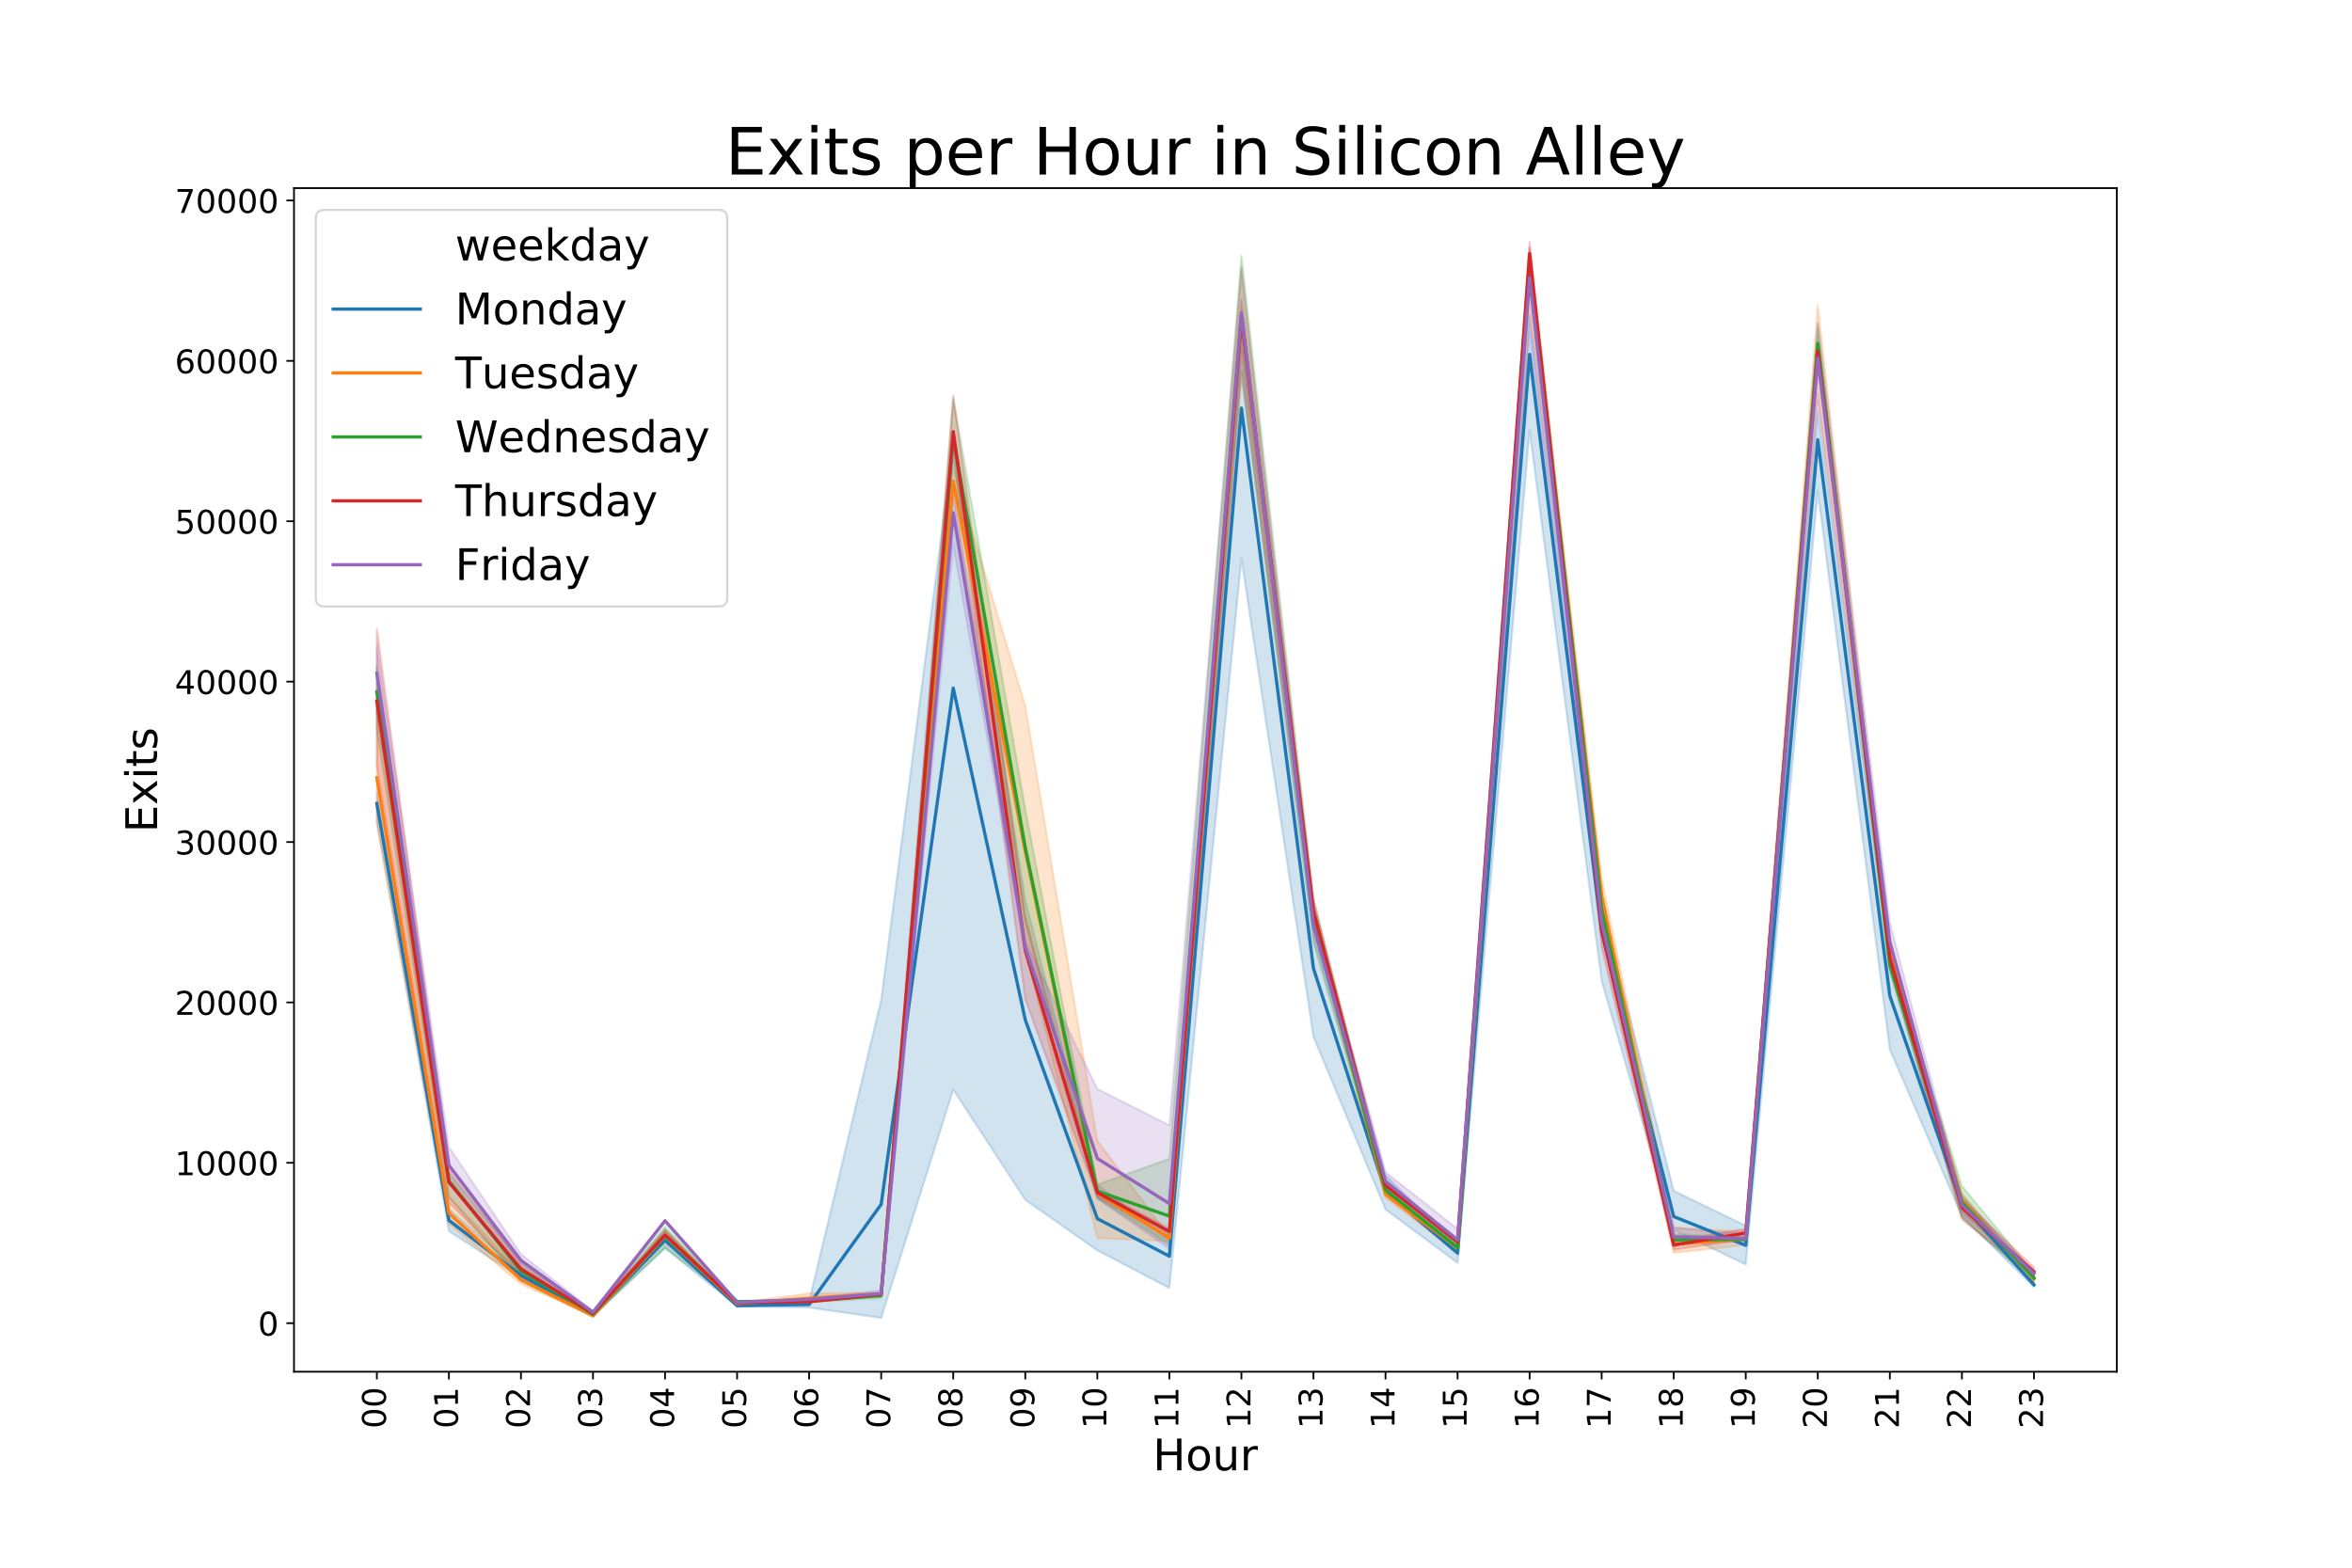 <?xml version="1.0" encoding="utf-8" standalone="no"?>
<!DOCTYPE svg PUBLIC "-//W3C//DTD SVG 1.1//EN"
  "http://www.w3.org/Graphics/SVG/1.1/DTD/svg11.dtd">
<!-- Created with matplotlib (https://matplotlib.org/) -->
<svg height="720pt" version="1.1" viewBox="0 0 1080 720" width="1080pt" xmlns="http://www.w3.org/2000/svg" xmlns:xlink="http://www.w3.org/1999/xlink">
 <defs>
  <style type="text/css">
*{stroke-linecap:butt;stroke-linejoin:round;}
  </style>
 </defs>
 <g id="figure_1">
  <g id="patch_1">
   <path d="M 0 720 
L 1080 720 
L 1080 0 
L 0 0 
z
" style="fill:#ffffff;"/>
  </g>
  <g id="axes_1">
   <g id="patch_2">
    <path d="M 135 630 
L 972 630 
L 972 86.4 
L 135 86.4 
z
" style="fill:#ffffff;"/>
   </g>
   <g id="PolyCollection_1">
    <defs>
     <path d="M 173.045 -355.907 
L 173.045 -342.59 
L 206.128 -154.574 
L 239.211 -133.065 
L 272.294 -115.873 
L 305.377 -146.744 
L 338.46 -120.042 
L 371.543 -119.465 
L 404.626 -114.709 
L 437.709 -219.6 
L 470.792 -168.945 
L 503.875 -145.734 
L 536.958 -128.41 
L 570.042 -463.458 
L 603.125 -243.834 
L 636.208 -164.554 
L 669.291 -139.945 
L 702.374 -522.223 
L 735.457 -269.527 
L 768.54 -155.067 
L 801.623 -139.275 
L 834.706 -494.453 
L 867.789 -237.971 
L 900.872 -161.571 
L 933.955 -128.859 
L 933.955 -131.739 
L 933.955 -131.739 
L 900.872 -170.956 
L 867.789 -276.62 
L 834.706 -531.025 
L 801.623 -157.085 
L 768.54 -173.055 
L 735.457 -303.705 
L 702.374 -575.155 
L 669.291 -147.495 
L 636.208 -180.222 
L 603.125 -301.613 
L 570.042 -567.457 
L 536.958 -150.589 
L 503.875 -175.898 
L 470.792 -306.614 
L 437.709 -516.36 
L 404.626 -260.791 
L 371.543 -122.303 
L 338.46 -120.469 
L 305.377 -155.472 
L 272.294 -116.204 
L 239.211 -135.503 
L 206.128 -164.842 
L 173.045 -355.907 
z
" id="m309ae6fbd2" style="stroke:#1f77b4;stroke-opacity:0.2;"/>
    </defs>
    <g clip-path="url(#p99f972c3ca)">
     <use style="fill:#1f77b4;fill-opacity:0.2;stroke:#1f77b4;stroke-opacity:0.2;" x="0" xlink:href="#m309ae6fbd2" y="720"/>
    </g>
   </g>
   <g id="PolyCollection_2">
    <defs>
     <path d="M 173.045 -395.647 
L 173.045 -341.278 
L 206.128 -157.962 
L 239.211 -130.229 
L 272.294 -115.571 
L 305.377 -149.631 
L 338.46 -121.081 
L 371.543 -122.222 
L 404.626 -125.301 
L 437.709 -493.886 
L 470.792 -283.706 
L 503.875 -151.362 
L 536.958 -150.021 
L 570.042 -547.871 
L 603.125 -295.786 
L 636.208 -169.961 
L 669.291 -144.519 
L 702.374 -578.83 
L 735.457 -303.83 
L 768.54 -144.622 
L 801.623 -148.202 
L 834.706 -539.135 
L 867.789 -281.158 
L 900.872 -163.847 
L 933.955 -131.15 
L 933.955 -133.75 
L 933.955 -133.75 
L 900.872 -171.869 
L 867.789 -284.951 
L 834.706 -579.81 
L 801.623 -154.331 
L 768.54 -156.238 
L 735.457 -316.337 
L 702.374 -606.291 
L 669.291 -149.329 
L 636.208 -172.48 
L 603.125 -299.278 
L 570.042 -596.413 
L 536.958 -152.054 
L 503.875 -196.11 
L 470.792 -395.72 
L 437.709 -504.574 
L 404.626 -126.288 
L 371.543 -125.979 
L 338.46 -121.611 
L 305.377 -155.222 
L 272.294 -115.829 
L 239.211 -135.746 
L 206.128 -170.484 
L 173.045 -395.647 
z
" id="m5ce9c65903" style="stroke:#ff7f0e;stroke-opacity:0.2;"/>
    </defs>
    <g clip-path="url(#p99f972c3ca)">
     <use style="fill:#ff7f0e;fill-opacity:0.2;stroke:#ff7f0e;stroke-opacity:0.2;" x="0" xlink:href="#m5ce9c65903" y="720"/>
    </g>
   </g>
   <g id="PolyCollection_3">
    <defs>
     <path d="M 173.045 -414.069 
L 173.045 -384.907 
L 206.128 -170.145 
L 239.211 -131.511 
L 272.294 -115.247 
L 305.377 -146.979 
L 338.46 -121.736 
L 371.543 -121.957 
L 404.626 -123.85 
L 437.709 -508.117 
L 470.792 -296.493 
L 503.875 -169.718 
L 536.958 -148.29 
L 570.042 -549.514 
L 603.125 -287.146 
L 636.208 -172.296 
L 669.291 -145.425 
L 702.374 -596.848 
L 735.457 -296.67 
L 768.54 -149.123 
L 801.623 -150.154 
L 834.706 -553.359 
L 867.789 -273.718 
L 900.872 -160.754 
L 933.955 -131.172 
L 933.955 -135.179 
L 933.955 -135.179 
L 900.872 -175.353 
L 867.789 -281.563 
L 834.706 -570.993 
L 801.623 -151.605 
L 768.54 -153.181 
L 735.457 -307.852 
L 702.374 -604.11 
L 669.291 -148.438 
L 636.208 -175.618 
L 603.125 -307.159 
L 570.042 -602.468 
L 536.958 -187.801 
L 503.875 -175.942 
L 470.792 -348.416 
L 437.709 -536.911 
L 404.626 -125.751 
L 371.543 -123.173 
L 338.46 -122.524 
L 305.377 -156.673 
L 272.294 -117.751 
L 239.211 -140.203 
L 206.128 -181.555 
L 173.045 -414.069 
z
" id="m329953c89f" style="stroke:#2ca02c;stroke-opacity:0.2;"/>
    </defs>
    <g clip-path="url(#p99f972c3ca)">
     <use style="fill:#2ca02c;fill-opacity:0.2;stroke:#2ca02c;stroke-opacity:0.2;" x="0" xlink:href="#m329953c89f" y="720"/>
    </g>
   </g>
   <g id="PolyCollection_4">
    <defs>
     <path d="M 173.045 -431.217 
L 173.045 -368.172 
L 206.128 -167.641 
L 239.211 -134.288 
L 272.294 -116.035 
L 305.377 -151.229 
L 338.46 -120.97 
L 371.543 -121.965 
L 404.626 -125.242 
L 437.709 -512.802 
L 470.792 -261.144 
L 503.875 -170.256 
L 536.958 -151.789 
L 570.042 -559.406 
L 603.125 -294.954 
L 636.208 -175.279 
L 669.291 -148.475 
L 702.374 -595.455 
L 735.457 -285.076 
L 768.54 -146.007 
L 801.623 -150.846 
L 834.706 -553.639 
L 867.789 -276.583 
L 900.872 -159.951 
L 933.955 -133.271 
L 933.955 -137.882 
L 933.955 -137.882 
L 900.872 -169.306 
L 867.789 -285.061 
L 834.706 -563.502 
L 801.623 -155.656 
L 768.54 -149.918 
L 735.457 -299.219 
L 702.374 -608.891 
L 669.291 -151.185 
L 636.208 -175.736 
L 603.125 -307.093 
L 570.042 -582.268 
L 536.958 -155.76 
L 503.875 -173.291 
L 470.792 -299.153 
L 437.709 -538.428 
L 404.626 -125.846 
L 371.543 -122.532 
L 338.46 -122.48 
L 305.377 -154.75 
L 272.294 -117.633 
L 239.211 -139.4 
L 206.128 -184.73 
L 173.045 -431.217 
z
" id="mf7eadb5ccc" style="stroke:#d62728;stroke-opacity:0.2;"/>
    </defs>
    <g clip-path="url(#p99f972c3ca)">
     <use style="fill:#d62728;fill-opacity:0.2;stroke:#d62728;stroke-opacity:0.2;" x="0" xlink:href="#mf7eadb5ccc" y="720"/>
    </g>
   </g>
   <g id="PolyCollection_5">
    <defs>
     <path d="M 173.045 -423.239 
L 173.045 -392.42 
L 206.128 -177.01 
L 239.211 -135.577 
L 272.294 -116.904 
L 305.377 -158.721 
L 338.46 -121.692 
L 371.543 -122.966 
L 404.626 -124.764 
L 437.709 -469.792 
L 470.792 -281.835 
L 503.875 -169.438 
L 536.958 -146.582 
L 570.042 -549.595 
L 603.125 -289.503 
L 636.208 -174.057 
L 669.291 -146.744 
L 702.374 -567.295 
L 735.457 -291.787 
L 768.54 -149.911 
L 801.623 -149.815 
L 834.706 -536.005 
L 867.789 -274.624 
L 900.872 -163.369 
L 933.955 -134.641 
L 933.955 -135.665 
L 933.955 -135.665 
L 900.872 -170.285 
L 867.789 -296.228 
L 834.706 -571.715 
L 801.623 -153.123 
L 768.54 -156.12 
L 735.457 -303.16 
L 702.374 -606.224 
L 669.291 -155.568 
L 636.208 -181.629 
L 603.125 -302.931 
L 570.042 -597.032 
L 536.958 -203.145 
L 503.875 -219.888 
L 470.792 -287.588 
L 437.709 -493.312 
L 404.626 -127.393 
L 371.543 -123.511 
L 338.46 -122.075 
L 305.377 -159.686 
L 272.294 -117.957 
L 239.211 -144.003 
L 206.128 -193.223 
L 173.045 -423.239 
z
" id="m7e00d0bb71" style="stroke:#9467bd;stroke-opacity:0.2;"/>
    </defs>
    <g clip-path="url(#p99f972c3ca)">
     <use style="fill:#9467bd;fill-opacity:0.2;stroke:#9467bd;stroke-opacity:0.2;" x="0" xlink:href="#m7e00d0bb71" y="720"/>
    </g>
   </g>
   <g id="matplotlib.axis_1">
    <g id="xtick_1">
     <g id="line2d_1">
      <defs>
       <path d="M 0 0 
L 0 3.5 
" id="m715095cd29" style="stroke:#000000;stroke-width:0.8;"/>
      </defs>
      <g>
       <use style="stroke:#000000;stroke-width:0.8;" x="173.045" xlink:href="#m715095cd29" y="630"/>
      </g>
     </g>
     <g id="text_1">
      <!-- 00 -->
      <defs>
       <path d="M 31.781 66.406 
Q 24.172 66.406 20.328 58.906 
Q 16.5 51.422 16.5 36.375 
Q 16.5 21.391 20.328 13.891 
Q 24.172 6.391 31.781 6.391 
Q 39.453 6.391 43.281 13.891 
Q 47.125 21.391 47.125 36.375 
Q 47.125 51.422 43.281 58.906 
Q 39.453 66.406 31.781 66.406 
z
M 31.781 74.219 
Q 44.047 74.219 50.516 64.516 
Q 56.984 54.828 56.984 36.375 
Q 56.984 17.969 50.516 8.266 
Q 44.047 -1.422 31.781 -1.422 
Q 19.531 -1.422 13.062 8.266 
Q 6.594 17.969 6.594 36.375 
Q 6.594 54.828 13.062 64.516 
Q 19.531 74.219 31.781 74.219 
z
" id="DejaVuSans-48"/>
      </defs>
      <g transform="translate(177.185 656.087)rotate(-90)scale(0.15 -0.15)">
       <use xlink:href="#DejaVuSans-48"/>
       <use x="63.623" xlink:href="#DejaVuSans-48"/>
      </g>
     </g>
    </g>
    <g id="xtick_2">
     <g id="line2d_2">
      <g>
       <use style="stroke:#000000;stroke-width:0.8;" x="206.128" xlink:href="#m715095cd29" y="630"/>
      </g>
     </g>
     <g id="text_2">
      <!-- 01 -->
      <defs>
       <path d="M 12.406 8.297 
L 28.516 8.297 
L 28.516 63.922 
L 10.984 60.406 
L 10.984 69.391 
L 28.422 72.906 
L 38.281 72.906 
L 38.281 8.297 
L 54.391 8.297 
L 54.391 0 
L 12.406 0 
z
" id="DejaVuSans-49"/>
      </defs>
      <g transform="translate(210.268 656.087)rotate(-90)scale(0.15 -0.15)">
       <use xlink:href="#DejaVuSans-48"/>
       <use x="63.623" xlink:href="#DejaVuSans-49"/>
      </g>
     </g>
    </g>
    <g id="xtick_3">
     <g id="line2d_3">
      <g>
       <use style="stroke:#000000;stroke-width:0.8;" x="239.211" xlink:href="#m715095cd29" y="630"/>
      </g>
     </g>
     <g id="text_3">
      <!-- 02 -->
      <defs>
       <path d="M 19.188 8.297 
L 53.609 8.297 
L 53.609 0 
L 7.328 0 
L 7.328 8.297 
Q 12.938 14.109 22.625 23.891 
Q 32.328 33.688 34.812 36.531 
Q 39.547 41.844 41.422 45.531 
Q 43.312 49.219 43.312 52.781 
Q 43.312 58.594 39.234 62.25 
Q 35.156 65.922 28.609 65.922 
Q 23.969 65.922 18.812 64.312 
Q 13.672 62.703 7.812 59.422 
L 7.812 69.391 
Q 13.766 71.781 18.938 73 
Q 24.125 74.219 28.422 74.219 
Q 39.75 74.219 46.484 68.547 
Q 53.219 62.891 53.219 53.422 
Q 53.219 48.922 51.531 44.891 
Q 49.859 40.875 45.406 35.406 
Q 44.188 33.984 37.641 27.219 
Q 31.109 20.453 19.188 8.297 
z
" id="DejaVuSans-50"/>
      </defs>
      <g transform="translate(243.351 656.087)rotate(-90)scale(0.15 -0.15)">
       <use xlink:href="#DejaVuSans-48"/>
       <use x="63.623" xlink:href="#DejaVuSans-50"/>
      </g>
     </g>
    </g>
    <g id="xtick_4">
     <g id="line2d_4">
      <g>
       <use style="stroke:#000000;stroke-width:0.8;" x="272.294" xlink:href="#m715095cd29" y="630"/>
      </g>
     </g>
     <g id="text_4">
      <!-- 03 -->
      <defs>
       <path d="M 40.578 39.312 
Q 47.656 37.797 51.625 33 
Q 55.609 28.219 55.609 21.188 
Q 55.609 10.406 48.188 4.484 
Q 40.766 -1.422 27.094 -1.422 
Q 22.516 -1.422 17.656 -0.516 
Q 12.797 0.391 7.625 2.203 
L 7.625 11.719 
Q 11.719 9.328 16.594 8.109 
Q 21.484 6.891 26.812 6.891 
Q 36.078 6.891 40.938 10.547 
Q 45.797 14.203 45.797 21.188 
Q 45.797 27.641 41.281 31.266 
Q 36.766 34.906 28.719 34.906 
L 20.219 34.906 
L 20.219 43.016 
L 29.109 43.016 
Q 36.375 43.016 40.234 45.922 
Q 44.094 48.828 44.094 54.297 
Q 44.094 59.906 40.109 62.906 
Q 36.141 65.922 28.719 65.922 
Q 24.656 65.922 20.016 65.031 
Q 15.375 64.156 9.812 62.312 
L 9.812 71.094 
Q 15.438 72.656 20.344 73.438 
Q 25.25 74.219 29.594 74.219 
Q 40.828 74.219 47.359 69.109 
Q 53.906 64.016 53.906 55.328 
Q 53.906 49.266 50.438 45.094 
Q 46.969 40.922 40.578 39.312 
z
" id="DejaVuSans-51"/>
      </defs>
      <g transform="translate(276.434 656.087)rotate(-90)scale(0.15 -0.15)">
       <use xlink:href="#DejaVuSans-48"/>
       <use x="63.623" xlink:href="#DejaVuSans-51"/>
      </g>
     </g>
    </g>
    <g id="xtick_5">
     <g id="line2d_5">
      <g>
       <use style="stroke:#000000;stroke-width:0.8;" x="305.377" xlink:href="#m715095cd29" y="630"/>
      </g>
     </g>
     <g id="text_5">
      <!-- 04 -->
      <defs>
       <path d="M 37.797 64.312 
L 12.891 25.391 
L 37.797 25.391 
z
M 35.203 72.906 
L 47.609 72.906 
L 47.609 25.391 
L 58.016 25.391 
L 58.016 17.188 
L 47.609 17.188 
L 47.609 0 
L 37.797 0 
L 37.797 17.188 
L 4.891 17.188 
L 4.891 26.703 
z
" id="DejaVuSans-52"/>
      </defs>
      <g transform="translate(309.517 656.087)rotate(-90)scale(0.15 -0.15)">
       <use xlink:href="#DejaVuSans-48"/>
       <use x="63.623" xlink:href="#DejaVuSans-52"/>
      </g>
     </g>
    </g>
    <g id="xtick_6">
     <g id="line2d_6">
      <g>
       <use style="stroke:#000000;stroke-width:0.8;" x="338.46" xlink:href="#m715095cd29" y="630"/>
      </g>
     </g>
     <g id="text_6">
      <!-- 05 -->
      <defs>
       <path d="M 10.797 72.906 
L 49.516 72.906 
L 49.516 64.594 
L 19.828 64.594 
L 19.828 46.734 
Q 21.969 47.469 24.109 47.828 
Q 26.266 48.188 28.422 48.188 
Q 40.625 48.188 47.75 41.5 
Q 54.891 34.812 54.891 23.391 
Q 54.891 11.625 47.562 5.094 
Q 40.234 -1.422 26.906 -1.422 
Q 22.312 -1.422 17.547 -0.641 
Q 12.797 0.141 7.719 1.703 
L 7.719 11.625 
Q 12.109 9.234 16.797 8.062 
Q 21.484 6.891 26.703 6.891 
Q 35.156 6.891 40.078 11.328 
Q 45.016 15.766 45.016 23.391 
Q 45.016 31 40.078 35.438 
Q 35.156 39.891 26.703 39.891 
Q 22.75 39.891 18.812 39.016 
Q 14.891 38.141 10.797 36.281 
z
" id="DejaVuSans-53"/>
      </defs>
      <g transform="translate(342.6 656.087)rotate(-90)scale(0.15 -0.15)">
       <use xlink:href="#DejaVuSans-48"/>
       <use x="63.623" xlink:href="#DejaVuSans-53"/>
      </g>
     </g>
    </g>
    <g id="xtick_7">
     <g id="line2d_7">
      <g>
       <use style="stroke:#000000;stroke-width:0.8;" x="371.543" xlink:href="#m715095cd29" y="630"/>
      </g>
     </g>
     <g id="text_7">
      <!-- 06 -->
      <defs>
       <path d="M 33.016 40.375 
Q 26.375 40.375 22.484 35.828 
Q 18.609 31.297 18.609 23.391 
Q 18.609 15.531 22.484 10.953 
Q 26.375 6.391 33.016 6.391 
Q 39.656 6.391 43.531 10.953 
Q 47.406 15.531 47.406 23.391 
Q 47.406 31.297 43.531 35.828 
Q 39.656 40.375 33.016 40.375 
z
M 52.594 71.297 
L 52.594 62.312 
Q 48.875 64.062 45.094 64.984 
Q 41.312 65.922 37.594 65.922 
Q 27.828 65.922 22.672 59.328 
Q 17.531 52.734 16.797 39.406 
Q 19.672 43.656 24.016 45.922 
Q 28.375 48.188 33.594 48.188 
Q 44.578 48.188 50.953 41.516 
Q 57.328 34.859 57.328 23.391 
Q 57.328 12.156 50.688 5.359 
Q 44.047 -1.422 33.016 -1.422 
Q 20.359 -1.422 13.672 8.266 
Q 6.984 17.969 6.984 36.375 
Q 6.984 53.656 15.188 63.938 
Q 23.391 74.219 37.203 74.219 
Q 40.922 74.219 44.703 73.484 
Q 48.484 72.75 52.594 71.297 
z
" id="DejaVuSans-54"/>
      </defs>
      <g transform="translate(375.683 656.087)rotate(-90)scale(0.15 -0.15)">
       <use xlink:href="#DejaVuSans-48"/>
       <use x="63.623" xlink:href="#DejaVuSans-54"/>
      </g>
     </g>
    </g>
    <g id="xtick_8">
     <g id="line2d_8">
      <g>
       <use style="stroke:#000000;stroke-width:0.8;" x="404.626" xlink:href="#m715095cd29" y="630"/>
      </g>
     </g>
     <g id="text_8">
      <!-- 07 -->
      <defs>
       <path d="M 8.203 72.906 
L 55.078 72.906 
L 55.078 68.703 
L 28.609 0 
L 18.312 0 
L 43.219 64.594 
L 8.203 64.594 
z
" id="DejaVuSans-55"/>
      </defs>
      <g transform="translate(408.766 656.087)rotate(-90)scale(0.15 -0.15)">
       <use xlink:href="#DejaVuSans-48"/>
       <use x="63.623" xlink:href="#DejaVuSans-55"/>
      </g>
     </g>
    </g>
    <g id="xtick_9">
     <g id="line2d_9">
      <g>
       <use style="stroke:#000000;stroke-width:0.8;" x="437.709" xlink:href="#m715095cd29" y="630"/>
      </g>
     </g>
     <g id="text_9">
      <!-- 08 -->
      <defs>
       <path d="M 31.781 34.625 
Q 24.75 34.625 20.719 30.859 
Q 16.703 27.094 16.703 20.516 
Q 16.703 13.922 20.719 10.156 
Q 24.75 6.391 31.781 6.391 
Q 38.812 6.391 42.859 10.172 
Q 46.922 13.969 46.922 20.516 
Q 46.922 27.094 42.891 30.859 
Q 38.875 34.625 31.781 34.625 
z
M 21.922 38.812 
Q 15.578 40.375 12.031 44.719 
Q 8.5 49.078 8.5 55.328 
Q 8.5 64.062 14.719 69.141 
Q 20.953 74.219 31.781 74.219 
Q 42.672 74.219 48.875 69.141 
Q 55.078 64.062 55.078 55.328 
Q 55.078 49.078 51.531 44.719 
Q 48 40.375 41.703 38.812 
Q 48.828 37.156 52.797 32.312 
Q 56.781 27.484 56.781 20.516 
Q 56.781 9.906 50.312 4.234 
Q 43.844 -1.422 31.781 -1.422 
Q 19.734 -1.422 13.25 4.234 
Q 6.781 9.906 6.781 20.516 
Q 6.781 27.484 10.781 32.312 
Q 14.797 37.156 21.922 38.812 
z
M 18.312 54.391 
Q 18.312 48.734 21.844 45.562 
Q 25.391 42.391 31.781 42.391 
Q 38.141 42.391 41.719 45.562 
Q 45.312 48.734 45.312 54.391 
Q 45.312 60.062 41.719 63.234 
Q 38.141 66.406 31.781 66.406 
Q 25.391 66.406 21.844 63.234 
Q 18.312 60.062 18.312 54.391 
z
" id="DejaVuSans-56"/>
      </defs>
      <g transform="translate(441.849 656.087)rotate(-90)scale(0.15 -0.15)">
       <use xlink:href="#DejaVuSans-48"/>
       <use x="63.623" xlink:href="#DejaVuSans-56"/>
      </g>
     </g>
    </g>
    <g id="xtick_10">
     <g id="line2d_10">
      <g>
       <use style="stroke:#000000;stroke-width:0.8;" x="470.792" xlink:href="#m715095cd29" y="630"/>
      </g>
     </g>
     <g id="text_10">
      <!-- 09 -->
      <defs>
       <path d="M 10.984 1.516 
L 10.984 10.5 
Q 14.703 8.734 18.5 7.812 
Q 22.312 6.891 25.984 6.891 
Q 35.75 6.891 40.891 13.453 
Q 46.047 20.016 46.781 33.406 
Q 43.953 29.203 39.594 26.953 
Q 35.25 24.703 29.984 24.703 
Q 19.047 24.703 12.672 31.312 
Q 6.297 37.938 6.297 49.422 
Q 6.297 60.641 12.938 67.422 
Q 19.578 74.219 30.609 74.219 
Q 43.266 74.219 49.922 64.516 
Q 56.594 54.828 56.594 36.375 
Q 56.594 19.141 48.406 8.859 
Q 40.234 -1.422 26.422 -1.422 
Q 22.703 -1.422 18.891 -0.688 
Q 15.094 0.047 10.984 1.516 
z
M 30.609 32.422 
Q 37.25 32.422 41.125 36.953 
Q 45.016 41.5 45.016 49.422 
Q 45.016 57.281 41.125 61.844 
Q 37.25 66.406 30.609 66.406 
Q 23.969 66.406 20.094 61.844 
Q 16.219 57.281 16.219 49.422 
Q 16.219 41.5 20.094 36.953 
Q 23.969 32.422 30.609 32.422 
z
" id="DejaVuSans-57"/>
      </defs>
      <g transform="translate(474.932 656.087)rotate(-90)scale(0.15 -0.15)">
       <use xlink:href="#DejaVuSans-48"/>
       <use x="63.623" xlink:href="#DejaVuSans-57"/>
      </g>
     </g>
    </g>
    <g id="xtick_11">
     <g id="line2d_11">
      <g>
       <use style="stroke:#000000;stroke-width:0.8;" x="503.875" xlink:href="#m715095cd29" y="630"/>
      </g>
     </g>
     <g id="text_11">
      <!-- 10 -->
      <g transform="translate(508.015 656.087)rotate(-90)scale(0.15 -0.15)">
       <use xlink:href="#DejaVuSans-49"/>
       <use x="63.623" xlink:href="#DejaVuSans-48"/>
      </g>
     </g>
    </g>
    <g id="xtick_12">
     <g id="line2d_12">
      <g>
       <use style="stroke:#000000;stroke-width:0.8;" x="536.958" xlink:href="#m715095cd29" y="630"/>
      </g>
     </g>
     <g id="text_12">
      <!-- 11 -->
      <g transform="translate(541.098 656.087)rotate(-90)scale(0.15 -0.15)">
       <use xlink:href="#DejaVuSans-49"/>
       <use x="63.623" xlink:href="#DejaVuSans-49"/>
      </g>
     </g>
    </g>
    <g id="xtick_13">
     <g id="line2d_13">
      <g>
       <use style="stroke:#000000;stroke-width:0.8;" x="570.042" xlink:href="#m715095cd29" y="630"/>
      </g>
     </g>
     <g id="text_13">
      <!-- 12 -->
      <g transform="translate(574.181 656.087)rotate(-90)scale(0.15 -0.15)">
       <use xlink:href="#DejaVuSans-49"/>
       <use x="63.623" xlink:href="#DejaVuSans-50"/>
      </g>
     </g>
    </g>
    <g id="xtick_14">
     <g id="line2d_14">
      <g>
       <use style="stroke:#000000;stroke-width:0.8;" x="603.125" xlink:href="#m715095cd29" y="630"/>
      </g>
     </g>
     <g id="text_14">
      <!-- 13 -->
      <g transform="translate(607.264 656.087)rotate(-90)scale(0.15 -0.15)">
       <use xlink:href="#DejaVuSans-49"/>
       <use x="63.623" xlink:href="#DejaVuSans-51"/>
      </g>
     </g>
    </g>
    <g id="xtick_15">
     <g id="line2d_15">
      <g>
       <use style="stroke:#000000;stroke-width:0.8;" x="636.208" xlink:href="#m715095cd29" y="630"/>
      </g>
     </g>
     <g id="text_15">
      <!-- 14 -->
      <g transform="translate(640.347 656.087)rotate(-90)scale(0.15 -0.15)">
       <use xlink:href="#DejaVuSans-49"/>
       <use x="63.623" xlink:href="#DejaVuSans-52"/>
      </g>
     </g>
    </g>
    <g id="xtick_16">
     <g id="line2d_16">
      <g>
       <use style="stroke:#000000;stroke-width:0.8;" x="669.291" xlink:href="#m715095cd29" y="630"/>
      </g>
     </g>
     <g id="text_16">
      <!-- 15 -->
      <g transform="translate(673.43 656.087)rotate(-90)scale(0.15 -0.15)">
       <use xlink:href="#DejaVuSans-49"/>
       <use x="63.623" xlink:href="#DejaVuSans-53"/>
      </g>
     </g>
    </g>
    <g id="xtick_17">
     <g id="line2d_17">
      <g>
       <use style="stroke:#000000;stroke-width:0.8;" x="702.374" xlink:href="#m715095cd29" y="630"/>
      </g>
     </g>
     <g id="text_17">
      <!-- 16 -->
      <g transform="translate(706.513 656.087)rotate(-90)scale(0.15 -0.15)">
       <use xlink:href="#DejaVuSans-49"/>
       <use x="63.623" xlink:href="#DejaVuSans-54"/>
      </g>
     </g>
    </g>
    <g id="xtick_18">
     <g id="line2d_18">
      <g>
       <use style="stroke:#000000;stroke-width:0.8;" x="735.457" xlink:href="#m715095cd29" y="630"/>
      </g>
     </g>
     <g id="text_18">
      <!-- 17 -->
      <g transform="translate(739.596 656.087)rotate(-90)scale(0.15 -0.15)">
       <use xlink:href="#DejaVuSans-49"/>
       <use x="63.623" xlink:href="#DejaVuSans-55"/>
      </g>
     </g>
    </g>
    <g id="xtick_19">
     <g id="line2d_19">
      <g>
       <use style="stroke:#000000;stroke-width:0.8;" x="768.54" xlink:href="#m715095cd29" y="630"/>
      </g>
     </g>
     <g id="text_19">
      <!-- 18 -->
      <g transform="translate(772.679 656.087)rotate(-90)scale(0.15 -0.15)">
       <use xlink:href="#DejaVuSans-49"/>
       <use x="63.623" xlink:href="#DejaVuSans-56"/>
      </g>
     </g>
    </g>
    <g id="xtick_20">
     <g id="line2d_20">
      <g>
       <use style="stroke:#000000;stroke-width:0.8;" x="801.623" xlink:href="#m715095cd29" y="630"/>
      </g>
     </g>
     <g id="text_20">
      <!-- 19 -->
      <g transform="translate(805.762 656.087)rotate(-90)scale(0.15 -0.15)">
       <use xlink:href="#DejaVuSans-49"/>
       <use x="63.623" xlink:href="#DejaVuSans-57"/>
      </g>
     </g>
    </g>
    <g id="xtick_21">
     <g id="line2d_21">
      <g>
       <use style="stroke:#000000;stroke-width:0.8;" x="834.706" xlink:href="#m715095cd29" y="630"/>
      </g>
     </g>
     <g id="text_21">
      <!-- 20 -->
      <g transform="translate(838.845 656.087)rotate(-90)scale(0.15 -0.15)">
       <use xlink:href="#DejaVuSans-50"/>
       <use x="63.623" xlink:href="#DejaVuSans-48"/>
      </g>
     </g>
    </g>
    <g id="xtick_22">
     <g id="line2d_22">
      <g>
       <use style="stroke:#000000;stroke-width:0.8;" x="867.789" xlink:href="#m715095cd29" y="630"/>
      </g>
     </g>
     <g id="text_22">
      <!-- 21 -->
      <g transform="translate(871.928 656.087)rotate(-90)scale(0.15 -0.15)">
       <use xlink:href="#DejaVuSans-50"/>
       <use x="63.623" xlink:href="#DejaVuSans-49"/>
      </g>
     </g>
    </g>
    <g id="xtick_23">
     <g id="line2d_23">
      <g>
       <use style="stroke:#000000;stroke-width:0.8;" x="900.872" xlink:href="#m715095cd29" y="630"/>
      </g>
     </g>
     <g id="text_23">
      <!-- 22 -->
      <g transform="translate(905.011 656.087)rotate(-90)scale(0.15 -0.15)">
       <use xlink:href="#DejaVuSans-50"/>
       <use x="63.623" xlink:href="#DejaVuSans-50"/>
      </g>
     </g>
    </g>
    <g id="xtick_24">
     <g id="line2d_24">
      <g>
       <use style="stroke:#000000;stroke-width:0.8;" x="933.955" xlink:href="#m715095cd29" y="630"/>
      </g>
     </g>
     <g id="text_24">
      <!-- 23 -->
      <g transform="translate(938.094 656.087)rotate(-90)scale(0.15 -0.15)">
       <use xlink:href="#DejaVuSans-50"/>
       <use x="63.623" xlink:href="#DejaVuSans-51"/>
      </g>
     </g>
    </g>
    <g id="text_25">
     <!-- Hour -->
     <defs>
      <path d="M 9.812 72.906 
L 19.672 72.906 
L 19.672 43.016 
L 55.516 43.016 
L 55.516 72.906 
L 65.375 72.906 
L 65.375 0 
L 55.516 0 
L 55.516 34.719 
L 19.672 34.719 
L 19.672 0 
L 9.812 0 
z
" id="DejaVuSans-72"/>
      <path d="M 30.609 48.391 
Q 23.391 48.391 19.188 42.75 
Q 14.984 37.109 14.984 27.297 
Q 14.984 17.484 19.156 11.844 
Q 23.344 6.203 30.609 6.203 
Q 37.797 6.203 41.984 11.859 
Q 46.188 17.531 46.188 27.297 
Q 46.188 37.016 41.984 42.703 
Q 37.797 48.391 30.609 48.391 
z
M 30.609 56 
Q 42.328 56 49.016 48.375 
Q 55.719 40.766 55.719 27.297 
Q 55.719 13.875 49.016 6.219 
Q 42.328 -1.422 30.609 -1.422 
Q 18.844 -1.422 12.172 6.219 
Q 5.516 13.875 5.516 27.297 
Q 5.516 40.766 12.172 48.375 
Q 18.844 56 30.609 56 
z
" id="DejaVuSans-111"/>
      <path d="M 8.5 21.578 
L 8.5 54.688 
L 17.484 54.688 
L 17.484 21.922 
Q 17.484 14.156 20.5 10.266 
Q 23.531 6.391 29.594 6.391 
Q 36.859 6.391 41.078 11.031 
Q 45.312 15.672 45.312 23.688 
L 45.312 54.688 
L 54.297 54.688 
L 54.297 0 
L 45.312 0 
L 45.312 8.406 
Q 42.047 3.422 37.719 1 
Q 33.406 -1.422 27.688 -1.422 
Q 18.266 -1.422 13.375 4.438 
Q 8.5 10.297 8.5 21.578 
z
M 31.109 56 
z
" id="DejaVuSans-117"/>
      <path d="M 41.109 46.297 
Q 39.594 47.172 37.812 47.578 
Q 36.031 48 33.891 48 
Q 26.266 48 22.188 43.047 
Q 18.109 38.094 18.109 28.812 
L 18.109 0 
L 9.078 0 
L 9.078 54.688 
L 18.109 54.688 
L 18.109 46.188 
Q 20.953 51.172 25.484 53.578 
Q 30.031 56 36.531 56 
Q 37.453 56 38.578 55.875 
Q 39.703 55.766 41.062 55.516 
z
" id="DejaVuSans-114"/>
     </defs>
     <g transform="translate(529.413 675.284)scale(0.2 -0.2)">
      <use xlink:href="#DejaVuSans-72"/>
      <use x="75.195" xlink:href="#DejaVuSans-111"/>
      <use x="136.377" xlink:href="#DejaVuSans-117"/>
      <use x="199.756" xlink:href="#DejaVuSans-114"/>
     </g>
    </g>
   </g>
   <g id="matplotlib.axis_2">
    <g id="ytick_1">
     <g id="line2d_25">
      <defs>
       <path d="M 0 0 
L -3.5 0 
" id="mb66b80016a" style="stroke:#000000;stroke-width:0.8;"/>
      </defs>
      <g>
       <use style="stroke:#000000;stroke-width:0.8;" x="135" xlink:href="#mb66b80016a" y="607.7"/>
      </g>
     </g>
     <g id="text_26">
      <!-- 0 -->
      <g transform="translate(118.456 613.398)scale(0.15 -0.15)">
       <use xlink:href="#DejaVuSans-48"/>
      </g>
     </g>
    </g>
    <g id="ytick_2">
     <g id="line2d_26">
      <g>
       <use style="stroke:#000000;stroke-width:0.8;" x="135" xlink:href="#mb66b80016a" y="534.04"/>
      </g>
     </g>
     <g id="text_27">
      <!-- 10000 -->
      <g transform="translate(80.281 539.739)scale(0.15 -0.15)">
       <use xlink:href="#DejaVuSans-49"/>
       <use x="63.623" xlink:href="#DejaVuSans-48"/>
       <use x="127.246" xlink:href="#DejaVuSans-48"/>
       <use x="190.869" xlink:href="#DejaVuSans-48"/>
       <use x="254.492" xlink:href="#DejaVuSans-48"/>
      </g>
     </g>
    </g>
    <g id="ytick_3">
     <g id="line2d_27">
      <g>
       <use style="stroke:#000000;stroke-width:0.8;" x="135" xlink:href="#mb66b80016a" y="460.381"/>
      </g>
     </g>
     <g id="text_28">
      <!-- 20000 -->
      <g transform="translate(80.281 466.079)scale(0.15 -0.15)">
       <use xlink:href="#DejaVuSans-50"/>
       <use x="63.623" xlink:href="#DejaVuSans-48"/>
       <use x="127.246" xlink:href="#DejaVuSans-48"/>
       <use x="190.869" xlink:href="#DejaVuSans-48"/>
       <use x="254.492" xlink:href="#DejaVuSans-48"/>
      </g>
     </g>
    </g>
    <g id="ytick_4">
     <g id="line2d_28">
      <g>
       <use style="stroke:#000000;stroke-width:0.8;" x="135" xlink:href="#mb66b80016a" y="386.721"/>
      </g>
     </g>
     <g id="text_29">
      <!-- 30000 -->
      <g transform="translate(80.281 392.42)scale(0.15 -0.15)">
       <use xlink:href="#DejaVuSans-51"/>
       <use x="63.623" xlink:href="#DejaVuSans-48"/>
       <use x="127.246" xlink:href="#DejaVuSans-48"/>
       <use x="190.869" xlink:href="#DejaVuSans-48"/>
       <use x="254.492" xlink:href="#DejaVuSans-48"/>
      </g>
     </g>
    </g>
    <g id="ytick_5">
     <g id="line2d_29">
      <g>
       <use style="stroke:#000000;stroke-width:0.8;" x="135" xlink:href="#mb66b80016a" y="313.061"/>
      </g>
     </g>
     <g id="text_30">
      <!-- 40000 -->
      <g transform="translate(80.281 318.76)scale(0.15 -0.15)">
       <use xlink:href="#DejaVuSans-52"/>
       <use x="63.623" xlink:href="#DejaVuSans-48"/>
       <use x="127.246" xlink:href="#DejaVuSans-48"/>
       <use x="190.869" xlink:href="#DejaVuSans-48"/>
       <use x="254.492" xlink:href="#DejaVuSans-48"/>
      </g>
     </g>
    </g>
    <g id="ytick_6">
     <g id="line2d_30">
      <g>
       <use style="stroke:#000000;stroke-width:0.8;" x="135" xlink:href="#mb66b80016a" y="239.402"/>
      </g>
     </g>
     <g id="text_31">
      <!-- 50000 -->
      <g transform="translate(80.281 245.101)scale(0.15 -0.15)">
       <use xlink:href="#DejaVuSans-53"/>
       <use x="63.623" xlink:href="#DejaVuSans-48"/>
       <use x="127.246" xlink:href="#DejaVuSans-48"/>
       <use x="190.869" xlink:href="#DejaVuSans-48"/>
       <use x="254.492" xlink:href="#DejaVuSans-48"/>
      </g>
     </g>
    </g>
    <g id="ytick_7">
     <g id="line2d_31">
      <g>
       <use style="stroke:#000000;stroke-width:0.8;" x="135" xlink:href="#mb66b80016a" y="165.742"/>
      </g>
     </g>
     <g id="text_32">
      <!-- 60000 -->
      <g transform="translate(80.281 171.441)scale(0.15 -0.15)">
       <use xlink:href="#DejaVuSans-54"/>
       <use x="63.623" xlink:href="#DejaVuSans-48"/>
       <use x="127.246" xlink:href="#DejaVuSans-48"/>
       <use x="190.869" xlink:href="#DejaVuSans-48"/>
       <use x="254.492" xlink:href="#DejaVuSans-48"/>
      </g>
     </g>
    </g>
    <g id="ytick_8">
     <g id="line2d_32">
      <g>
       <use style="stroke:#000000;stroke-width:0.8;" x="135" xlink:href="#mb66b80016a" y="92.083"/>
      </g>
     </g>
     <g id="text_33">
      <!-- 70000 -->
      <g transform="translate(80.281 97.782)scale(0.15 -0.15)">
       <use xlink:href="#DejaVuSans-55"/>
       <use x="63.623" xlink:href="#DejaVuSans-48"/>
       <use x="127.246" xlink:href="#DejaVuSans-48"/>
       <use x="190.869" xlink:href="#DejaVuSans-48"/>
       <use x="254.492" xlink:href="#DejaVuSans-48"/>
      </g>
     </g>
    </g>
    <g id="text_34">
     <!-- Exits -->
     <defs>
      <path d="M 9.812 72.906 
L 55.906 72.906 
L 55.906 64.594 
L 19.672 64.594 
L 19.672 43.016 
L 54.391 43.016 
L 54.391 34.719 
L 19.672 34.719 
L 19.672 8.297 
L 56.781 8.297 
L 56.781 0 
L 9.812 0 
z
" id="DejaVuSans-69"/>
      <path d="M 54.891 54.688 
L 35.109 28.078 
L 55.906 0 
L 45.312 0 
L 29.391 21.484 
L 13.484 0 
L 2.875 0 
L 24.125 28.609 
L 4.688 54.688 
L 15.281 54.688 
L 29.781 35.203 
L 44.281 54.688 
z
" id="DejaVuSans-120"/>
      <path d="M 9.422 54.688 
L 18.406 54.688 
L 18.406 0 
L 9.422 0 
z
M 9.422 75.984 
L 18.406 75.984 
L 18.406 64.594 
L 9.422 64.594 
z
" id="DejaVuSans-105"/>
      <path d="M 18.312 70.219 
L 18.312 54.688 
L 36.812 54.688 
L 36.812 47.703 
L 18.312 47.703 
L 18.312 18.016 
Q 18.312 11.328 20.141 9.422 
Q 21.969 7.516 27.594 7.516 
L 36.812 7.516 
L 36.812 0 
L 27.594 0 
Q 17.188 0 13.234 3.875 
Q 9.281 7.766 9.281 18.016 
L 9.281 47.703 
L 2.688 47.703 
L 2.688 54.688 
L 9.281 54.688 
L 9.281 70.219 
z
" id="DejaVuSans-116"/>
      <path d="M 44.281 53.078 
L 44.281 44.578 
Q 40.484 46.531 36.375 47.5 
Q 32.281 48.484 27.875 48.484 
Q 21.188 48.484 17.844 46.438 
Q 14.5 44.391 14.5 40.281 
Q 14.5 37.156 16.891 35.375 
Q 19.281 33.594 26.516 31.984 
L 29.594 31.297 
Q 39.156 29.25 43.188 25.516 
Q 47.219 21.781 47.219 15.094 
Q 47.219 7.469 41.188 3.016 
Q 35.156 -1.422 24.609 -1.422 
Q 20.219 -1.422 15.453 -0.562 
Q 10.688 0.297 5.422 2 
L 5.422 11.281 
Q 10.406 8.688 15.234 7.391 
Q 20.062 6.109 24.812 6.109 
Q 31.156 6.109 34.562 8.281 
Q 37.984 10.453 37.984 14.406 
Q 37.984 18.062 35.516 20.016 
Q 33.062 21.969 24.703 23.781 
L 21.578 24.516 
Q 13.234 26.266 9.516 29.906 
Q 5.812 33.547 5.812 39.891 
Q 5.812 47.609 11.281 51.797 
Q 16.75 56 26.812 56 
Q 31.781 56 36.172 55.266 
Q 40.578 54.547 44.281 53.078 
z
" id="DejaVuSans-115"/>
     </defs>
     <g transform="translate(72.122 382.345)rotate(-90)scale(0.2 -0.2)">
      <use xlink:href="#DejaVuSans-69"/>
      <use x="63.184" xlink:href="#DejaVuSans-120"/>
      <use x="122.363" xlink:href="#DejaVuSans-105"/>
      <use x="150.146" xlink:href="#DejaVuSans-116"/>
      <use x="189.355" xlink:href="#DejaVuSans-115"/>
     </g>
    </g>
   </g>
   <g id="line2d_33">
    <path clip-path="url(#p99f972c3ca)" d="M 173.045 369.035 
L 206.128 560.496 
L 239.211 585.769 
L 272.294 604.007 
L 305.377 569.595 
L 338.46 599.676 
L 371.543 599.108 
L 404.626 553.115 
L 437.709 316.027 
L 470.792 468.422 
L 503.875 559.72 
L 536.958 576.942 
L 570.042 187.447 
L 603.125 444.797 
L 636.208 547.395 
L 669.291 575.515 
L 702.374 162.759 
L 735.457 427.985 
L 768.54 558.728 
L 801.623 571.96 
L 834.706 202.003 
L 867.789 457.41 
L 900.872 553.187 
L 933.955 590.107 
" style="fill:none;stroke:#1f77b4;stroke-linecap:square;stroke-width:1.5;"/>
   </g>
   <g id="line2d_34">
    <path clip-path="url(#p99f972c3ca)" d="M 173.045 357.211 
L 206.128 557.11 
L 239.211 587.721 
L 272.294 604.324 
L 305.377 567.607 
L 338.46 598.679 
L 371.543 596.231 
L 404.626 594.154 
L 437.709 220.999 
L 470.792 390.942 
L 503.875 548.048 
L 536.958 568.631 
L 570.042 145.538 
L 603.125 422.647 
L 636.208 548.583 
L 669.291 573.114 
L 702.374 126.462 
L 735.457 411.225 
L 768.54 571.412 
L 801.623 568.937 
L 834.706 159.928 
L 867.789 437.215 
L 900.872 551.073 
L 933.955 587.293 
" style="fill:none;stroke:#ff7f0e;stroke-linecap:square;stroke-width:1.5;"/>
   </g>
   <g id="line2d_35">
    <path clip-path="url(#p99f972c3ca)" d="M 173.045 317.719 
L 206.128 542.4 
L 239.211 583.696 
L 272.294 603.572 
L 305.377 567.364 
L 338.46 597.8 
L 371.543 597.505 
L 404.626 594.986 
L 437.709 200.807 
L 470.792 389.316 
L 503.875 547.09 
L 536.958 558.534 
L 570.042 144.627 
L 603.125 423.865 
L 636.208 546.498 
L 669.291 573.048 
L 702.374 119.086 
L 735.457 417.518 
L 768.54 569.411 
L 801.623 569.185 
L 834.706 157.755 
L 867.789 443.188 
L 900.872 552.138 
L 933.955 586.864 
" style="fill:none;stroke:#2ca02c;stroke-linecap:square;stroke-width:1.5;"/>
   </g>
   <g id="line2d_36">
    <path clip-path="url(#p99f972c3ca)" d="M 173.045 321.979 
L 206.128 542.977 
L 239.211 582.768 
L 272.294 603.238 
L 305.377 567.192 
L 338.46 598.318 
L 371.543 597.829 
L 404.626 594.461 
L 437.709 198.246 
L 470.792 436.372 
L 503.875 547.738 
L 536.958 565.628 
L 570.042 145.869 
L 603.125 418.252 
L 636.208 544.431 
L 669.291 570.379 
L 702.374 116.506 
L 735.457 427.219 
L 768.54 571.81 
L 801.623 566.271 
L 834.706 161.19 
L 867.789 439.837 
L 900.872 554.569 
L 933.955 584.067 
" style="fill:none;stroke:#d62728;stroke-linecap:square;stroke-width:1.5;"/>
   </g>
   <g id="line2d_37">
    <path clip-path="url(#p99f972c3ca)" d="M 173.045 309.138 
L 206.128 535.147 
L 239.211 578.855 
L 272.294 602.708 
L 305.377 560.668 
L 338.46 598.107 
L 371.543 596.749 
L 404.626 594.161 
L 437.709 235.439 
L 470.792 435.132 
L 503.875 532.071 
L 536.958 552.794 
L 570.042 143.716 
L 603.125 425.115 
L 636.208 542.54 
L 669.291 569.505 
L 702.374 127.606 
L 735.457 423.421 
L 768.54 567.992 
L 801.623 568.861 
L 834.706 164.451 
L 867.789 432.567 
L 900.872 553.427 
L 933.955 584.907 
" style="fill:none;stroke:#9467bd;stroke-linecap:square;stroke-width:1.5;"/>
   </g>
   <g id="line2d_38"/>
   <g id="line2d_39"/>
   <g id="line2d_40"/>
   <g id="line2d_41"/>
   <g id="line2d_42"/>
   <g id="line2d_43"/>
   <g id="patch_3">
    <path d="M 135 630 
L 135 86.4 
" style="fill:none;stroke:#000000;stroke-linecap:square;stroke-linejoin:miter;stroke-width:0.8;"/>
   </g>
   <g id="patch_4">
    <path d="M 972 630 
L 972 86.4 
" style="fill:none;stroke:#000000;stroke-linecap:square;stroke-linejoin:miter;stroke-width:0.8;"/>
   </g>
   <g id="patch_5">
    <path d="M 135 630 
L 972 630 
" style="fill:none;stroke:#000000;stroke-linecap:square;stroke-linejoin:miter;stroke-width:0.8;"/>
   </g>
   <g id="patch_6">
    <path d="M 135 86.4 
L 972 86.4 
" style="fill:none;stroke:#000000;stroke-linecap:square;stroke-linejoin:miter;stroke-width:0.8;"/>
   </g>
   <g id="text_35">
    <!-- Exits per Hour in Silicon Alley -->
    <defs>
     <path id="DejaVuSans-32"/>
     <path d="M 18.109 8.203 
L 18.109 -20.797 
L 9.078 -20.797 
L 9.078 54.688 
L 18.109 54.688 
L 18.109 46.391 
Q 20.953 51.266 25.266 53.625 
Q 29.594 56 35.594 56 
Q 45.562 56 51.781 48.094 
Q 58.016 40.188 58.016 27.297 
Q 58.016 14.406 51.781 6.484 
Q 45.562 -1.422 35.594 -1.422 
Q 29.594 -1.422 25.266 0.953 
Q 20.953 3.328 18.109 8.203 
z
M 48.688 27.297 
Q 48.688 37.203 44.609 42.844 
Q 40.531 48.484 33.406 48.484 
Q 26.266 48.484 22.188 42.844 
Q 18.109 37.203 18.109 27.297 
Q 18.109 17.391 22.188 11.75 
Q 26.266 6.109 33.406 6.109 
Q 40.531 6.109 44.609 11.75 
Q 48.688 17.391 48.688 27.297 
z
" id="DejaVuSans-112"/>
     <path d="M 56.203 29.594 
L 56.203 25.203 
L 14.891 25.203 
Q 15.484 15.922 20.484 11.062 
Q 25.484 6.203 34.422 6.203 
Q 39.594 6.203 44.453 7.469 
Q 49.312 8.734 54.109 11.281 
L 54.109 2.781 
Q 49.266 0.734 44.188 -0.344 
Q 39.109 -1.422 33.891 -1.422 
Q 20.797 -1.422 13.156 6.188 
Q 5.516 13.812 5.516 26.812 
Q 5.516 40.234 12.766 48.109 
Q 20.016 56 32.328 56 
Q 43.359 56 49.781 48.891 
Q 56.203 41.797 56.203 29.594 
z
M 47.219 32.234 
Q 47.125 39.594 43.094 43.984 
Q 39.062 48.391 32.422 48.391 
Q 24.906 48.391 20.391 44.141 
Q 15.875 39.891 15.188 32.172 
z
" id="DejaVuSans-101"/>
     <path d="M 54.891 33.016 
L 54.891 0 
L 45.906 0 
L 45.906 32.719 
Q 45.906 40.484 42.875 44.328 
Q 39.844 48.188 33.797 48.188 
Q 26.516 48.188 22.312 43.547 
Q 18.109 38.922 18.109 30.906 
L 18.109 0 
L 9.078 0 
L 9.078 54.688 
L 18.109 54.688 
L 18.109 46.188 
Q 21.344 51.125 25.703 53.562 
Q 30.078 56 35.797 56 
Q 45.219 56 50.047 50.172 
Q 54.891 44.344 54.891 33.016 
z
" id="DejaVuSans-110"/>
     <path d="M 53.516 70.516 
L 53.516 60.891 
Q 47.906 63.578 42.922 64.891 
Q 37.938 66.219 33.297 66.219 
Q 25.25 66.219 20.875 63.094 
Q 16.5 59.969 16.5 54.203 
Q 16.5 49.359 19.406 46.891 
Q 22.312 44.438 30.422 42.922 
L 36.375 41.703 
Q 47.406 39.594 52.656 34.297 
Q 57.906 29 57.906 20.125 
Q 57.906 9.516 50.797 4.047 
Q 43.703 -1.422 29.984 -1.422 
Q 24.812 -1.422 18.969 -0.25 
Q 13.141 0.922 6.891 3.219 
L 6.891 13.375 
Q 12.891 10.016 18.656 8.297 
Q 24.422 6.594 29.984 6.594 
Q 38.422 6.594 43.016 9.906 
Q 47.609 13.234 47.609 19.391 
Q 47.609 24.75 44.312 27.781 
Q 41.016 30.812 33.5 32.328 
L 27.484 33.5 
Q 16.453 35.688 11.516 40.375 
Q 6.594 45.062 6.594 53.422 
Q 6.594 63.094 13.406 68.656 
Q 20.219 74.219 32.172 74.219 
Q 37.312 74.219 42.625 73.281 
Q 47.953 72.359 53.516 70.516 
z
" id="DejaVuSans-83"/>
     <path d="M 9.422 75.984 
L 18.406 75.984 
L 18.406 0 
L 9.422 0 
z
" id="DejaVuSans-108"/>
     <path d="M 48.781 52.594 
L 48.781 44.188 
Q 44.969 46.297 41.141 47.344 
Q 37.312 48.391 33.406 48.391 
Q 24.656 48.391 19.812 42.844 
Q 14.984 37.312 14.984 27.297 
Q 14.984 17.281 19.812 11.734 
Q 24.656 6.203 33.406 6.203 
Q 37.312 6.203 41.141 7.25 
Q 44.969 8.297 48.781 10.406 
L 48.781 2.094 
Q 45.016 0.344 40.984 -0.531 
Q 36.969 -1.422 32.422 -1.422 
Q 20.062 -1.422 12.781 6.344 
Q 5.516 14.109 5.516 27.297 
Q 5.516 40.672 12.859 48.328 
Q 20.219 56 33.016 56 
Q 37.156 56 41.109 55.141 
Q 45.062 54.297 48.781 52.594 
z
" id="DejaVuSans-99"/>
     <path d="M 34.188 63.188 
L 20.797 26.906 
L 47.609 26.906 
z
M 28.609 72.906 
L 39.797 72.906 
L 67.578 0 
L 57.328 0 
L 50.688 18.703 
L 17.828 18.703 
L 11.188 0 
L 0.781 0 
z
" id="DejaVuSans-65"/>
     <path d="M 32.172 -5.078 
Q 28.375 -14.844 24.75 -17.812 
Q 21.141 -20.797 15.094 -20.797 
L 7.906 -20.797 
L 7.906 -13.281 
L 13.188 -13.281 
Q 16.891 -13.281 18.938 -11.516 
Q 21 -9.766 23.484 -3.219 
L 25.094 0.875 
L 2.984 54.688 
L 12.5 54.688 
L 29.594 11.922 
L 46.688 54.688 
L 56.203 54.688 
z
" id="DejaVuSans-121"/>
    </defs>
    <g transform="translate(333.063 80.161)scale(0.3 -0.3)">
     <use xlink:href="#DejaVuSans-69"/>
     <use x="63.184" xlink:href="#DejaVuSans-120"/>
     <use x="122.363" xlink:href="#DejaVuSans-105"/>
     <use x="150.146" xlink:href="#DejaVuSans-116"/>
     <use x="189.355" xlink:href="#DejaVuSans-115"/>
     <use x="241.455" xlink:href="#DejaVuSans-32"/>
     <use x="273.242" xlink:href="#DejaVuSans-112"/>
     <use x="336.719" xlink:href="#DejaVuSans-101"/>
     <use x="398.242" xlink:href="#DejaVuSans-114"/>
     <use x="439.355" xlink:href="#DejaVuSans-32"/>
     <use x="471.143" xlink:href="#DejaVuSans-72"/>
     <use x="546.338" xlink:href="#DejaVuSans-111"/>
     <use x="607.52" xlink:href="#DejaVuSans-117"/>
     <use x="670.898" xlink:href="#DejaVuSans-114"/>
     <use x="712.012" xlink:href="#DejaVuSans-32"/>
     <use x="743.799" xlink:href="#DejaVuSans-105"/>
     <use x="771.582" xlink:href="#DejaVuSans-110"/>
     <use x="834.961" xlink:href="#DejaVuSans-32"/>
     <use x="866.748" xlink:href="#DejaVuSans-83"/>
     <use x="930.225" xlink:href="#DejaVuSans-105"/>
     <use x="958.008" xlink:href="#DejaVuSans-108"/>
     <use x="985.791" xlink:href="#DejaVuSans-105"/>
     <use x="1013.574" xlink:href="#DejaVuSans-99"/>
     <use x="1068.555" xlink:href="#DejaVuSans-111"/>
     <use x="1129.736" xlink:href="#DejaVuSans-110"/>
     <use x="1193.115" xlink:href="#DejaVuSans-32"/>
     <use x="1224.902" xlink:href="#DejaVuSans-65"/>
     <use x="1293.311" xlink:href="#DejaVuSans-108"/>
     <use x="1321.094" xlink:href="#DejaVuSans-108"/>
     <use x="1348.877" xlink:href="#DejaVuSans-101"/>
     <use x="1410.4" xlink:href="#DejaVuSans-121"/>
    </g>
   </g>
   <g id="legend_1">
    <g id="patch_7">
     <path d="M 149 278.538 
L 329.953 278.538 
Q 333.953 278.538 333.953 274.538 
L 333.953 100.4 
Q 333.953 96.4 329.953 96.4 
L 149 96.4 
Q 145 96.4 145 100.4 
L 145 274.538 
Q 145 278.538 149 278.538 
z
" style="fill:#ffffff;opacity:0.8;stroke:#cccccc;stroke-linejoin:miter;"/>
    </g>
    <g id="line2d_44">
     <path d="M 153 112.597 
L 193 112.597 
" style="fill:none;"/>
    </g>
    <g id="line2d_45"/>
    <g id="text_36">
     <!-- weekday -->
     <defs>
      <path d="M 4.203 54.688 
L 13.188 54.688 
L 24.422 12.016 
L 35.594 54.688 
L 46.188 54.688 
L 57.422 12.016 
L 68.609 54.688 
L 77.594 54.688 
L 63.281 0 
L 52.688 0 
L 40.922 44.828 
L 29.109 0 
L 18.5 0 
z
" id="DejaVuSans-119"/>
      <path d="M 9.078 75.984 
L 18.109 75.984 
L 18.109 31.109 
L 44.922 54.688 
L 56.391 54.688 
L 27.391 29.109 
L 57.625 0 
L 45.906 0 
L 18.109 26.703 
L 18.109 0 
L 9.078 0 
z
" id="DejaVuSans-107"/>
      <path d="M 45.406 46.391 
L 45.406 75.984 
L 54.391 75.984 
L 54.391 0 
L 45.406 0 
L 45.406 8.203 
Q 42.578 3.328 38.25 0.953 
Q 33.938 -1.422 27.875 -1.422 
Q 17.969 -1.422 11.734 6.484 
Q 5.516 14.406 5.516 27.297 
Q 5.516 40.188 11.734 48.094 
Q 17.969 56 27.875 56 
Q 33.938 56 38.25 53.625 
Q 42.578 51.266 45.406 46.391 
z
M 14.797 27.297 
Q 14.797 17.391 18.875 11.75 
Q 22.953 6.109 30.078 6.109 
Q 37.203 6.109 41.297 11.75 
Q 45.406 17.391 45.406 27.297 
Q 45.406 37.203 41.297 42.844 
Q 37.203 48.484 30.078 48.484 
Q 22.953 48.484 18.875 42.844 
Q 14.797 37.203 14.797 27.297 
z
" id="DejaVuSans-100"/>
      <path d="M 34.281 27.484 
Q 23.391 27.484 19.188 25 
Q 14.984 22.516 14.984 16.5 
Q 14.984 11.719 18.141 8.906 
Q 21.297 6.109 26.703 6.109 
Q 34.188 6.109 38.703 11.406 
Q 43.219 16.703 43.219 25.484 
L 43.219 27.484 
z
M 52.203 31.203 
L 52.203 0 
L 43.219 0 
L 43.219 8.297 
Q 40.141 3.328 35.547 0.953 
Q 30.953 -1.422 24.312 -1.422 
Q 15.922 -1.422 10.953 3.297 
Q 6 8.016 6 15.922 
Q 6 25.141 12.172 29.828 
Q 18.359 34.516 30.609 34.516 
L 43.219 34.516 
L 43.219 35.406 
Q 43.219 41.609 39.141 45 
Q 35.062 48.391 27.688 48.391 
Q 23 48.391 18.547 47.266 
Q 14.109 46.141 10.016 43.891 
L 10.016 52.203 
Q 14.938 54.109 19.578 55.047 
Q 24.219 56 28.609 56 
Q 40.484 56 46.344 49.844 
Q 52.203 43.703 52.203 31.203 
z
" id="DejaVuSans-97"/>
     </defs>
     <g transform="translate(209 119.597)scale(0.2 -0.2)">
      <use xlink:href="#DejaVuSans-119"/>
      <use x="81.787" xlink:href="#DejaVuSans-101"/>
      <use x="143.311" xlink:href="#DejaVuSans-101"/>
      <use x="204.834" xlink:href="#DejaVuSans-107"/>
      <use x="262.744" xlink:href="#DejaVuSans-100"/>
      <use x="326.221" xlink:href="#DejaVuSans-97"/>
      <use x="387.5" xlink:href="#DejaVuSans-121"/>
     </g>
    </g>
    <g id="line2d_46">
     <path d="M 153 141.953 
L 193 141.953 
" style="fill:none;stroke:#1f77b4;stroke-linecap:square;stroke-width:1.5;"/>
    </g>
    <g id="line2d_47"/>
    <g id="text_37">
     <!-- Monday -->
     <defs>
      <path d="M 9.812 72.906 
L 24.516 72.906 
L 43.109 23.297 
L 61.812 72.906 
L 76.516 72.906 
L 76.516 0 
L 66.891 0 
L 66.891 64.016 
L 48.094 14.016 
L 38.188 14.016 
L 19.391 64.016 
L 19.391 0 
L 9.812 0 
z
" id="DejaVuSans-77"/>
     </defs>
     <g transform="translate(209 148.953)scale(0.2 -0.2)">
      <use xlink:href="#DejaVuSans-77"/>
      <use x="86.279" xlink:href="#DejaVuSans-111"/>
      <use x="147.461" xlink:href="#DejaVuSans-110"/>
      <use x="210.84" xlink:href="#DejaVuSans-100"/>
      <use x="274.316" xlink:href="#DejaVuSans-97"/>
      <use x="335.596" xlink:href="#DejaVuSans-121"/>
     </g>
    </g>
    <g id="line2d_48">
     <path d="M 153 171.309 
L 193 171.309 
" style="fill:none;stroke:#ff7f0e;stroke-linecap:square;stroke-width:1.5;"/>
    </g>
    <g id="line2d_49"/>
    <g id="text_38">
     <!-- Tuesday -->
     <defs>
      <path d="M -0.297 72.906 
L 61.375 72.906 
L 61.375 64.594 
L 35.5 64.594 
L 35.5 0 
L 25.594 0 
L 25.594 64.594 
L -0.297 64.594 
z
" id="DejaVuSans-84"/>
     </defs>
     <g transform="translate(209 178.309)scale(0.2 -0.2)">
      <use xlink:href="#DejaVuSans-84"/>
      <use x="60.85" xlink:href="#DejaVuSans-117"/>
      <use x="124.229" xlink:href="#DejaVuSans-101"/>
      <use x="185.752" xlink:href="#DejaVuSans-115"/>
      <use x="237.852" xlink:href="#DejaVuSans-100"/>
      <use x="301.328" xlink:href="#DejaVuSans-97"/>
      <use x="362.607" xlink:href="#DejaVuSans-121"/>
     </g>
    </g>
    <g id="line2d_50">
     <path d="M 153 200.666 
L 193 200.666 
" style="fill:none;stroke:#2ca02c;stroke-linecap:square;stroke-width:1.5;"/>
    </g>
    <g id="line2d_51"/>
    <g id="text_39">
     <!-- Wednesday -->
     <defs>
      <path d="M 3.328 72.906 
L 13.281 72.906 
L 28.609 11.281 
L 43.891 72.906 
L 54.984 72.906 
L 70.312 11.281 
L 85.594 72.906 
L 95.609 72.906 
L 77.297 0 
L 64.891 0 
L 49.516 63.281 
L 33.984 0 
L 21.578 0 
z
" id="DejaVuSans-87"/>
     </defs>
     <g transform="translate(209 207.666)scale(0.2 -0.2)">
      <use xlink:href="#DejaVuSans-87"/>
      <use x="98.799" xlink:href="#DejaVuSans-101"/>
      <use x="160.322" xlink:href="#DejaVuSans-100"/>
      <use x="223.799" xlink:href="#DejaVuSans-110"/>
      <use x="287.178" xlink:href="#DejaVuSans-101"/>
      <use x="348.701" xlink:href="#DejaVuSans-115"/>
      <use x="400.801" xlink:href="#DejaVuSans-100"/>
      <use x="464.277" xlink:href="#DejaVuSans-97"/>
      <use x="525.557" xlink:href="#DejaVuSans-121"/>
     </g>
    </g>
    <g id="line2d_52">
     <path d="M 153 230.022 
L 193 230.022 
" style="fill:none;stroke:#d62728;stroke-linecap:square;stroke-width:1.5;"/>
    </g>
    <g id="line2d_53"/>
    <g id="text_40">
     <!-- Thursday -->
     <defs>
      <path d="M 54.891 33.016 
L 54.891 0 
L 45.906 0 
L 45.906 32.719 
Q 45.906 40.484 42.875 44.328 
Q 39.844 48.188 33.797 48.188 
Q 26.516 48.188 22.312 43.547 
Q 18.109 38.922 18.109 30.906 
L 18.109 0 
L 9.078 0 
L 9.078 75.984 
L 18.109 75.984 
L 18.109 46.188 
Q 21.344 51.125 25.703 53.562 
Q 30.078 56 35.797 56 
Q 45.219 56 50.047 50.172 
Q 54.891 44.344 54.891 33.016 
z
" id="DejaVuSans-104"/>
     </defs>
     <g transform="translate(209 237.022)scale(0.2 -0.2)">
      <use xlink:href="#DejaVuSans-84"/>
      <use x="61.084" xlink:href="#DejaVuSans-104"/>
      <use x="124.463" xlink:href="#DejaVuSans-117"/>
      <use x="187.842" xlink:href="#DejaVuSans-114"/>
      <use x="228.955" xlink:href="#DejaVuSans-115"/>
      <use x="281.055" xlink:href="#DejaVuSans-100"/>
      <use x="344.531" xlink:href="#DejaVuSans-97"/>
      <use x="405.811" xlink:href="#DejaVuSans-121"/>
     </g>
    </g>
    <g id="line2d_54">
     <path d="M 153 259.378 
L 193 259.378 
" style="fill:none;stroke:#9467bd;stroke-linecap:square;stroke-width:1.5;"/>
    </g>
    <g id="line2d_55"/>
    <g id="text_41">
     <!-- Friday -->
     <defs>
      <path d="M 9.812 72.906 
L 51.703 72.906 
L 51.703 64.594 
L 19.672 64.594 
L 19.672 43.109 
L 48.578 43.109 
L 48.578 34.812 
L 19.672 34.812 
L 19.672 0 
L 9.812 0 
z
" id="DejaVuSans-70"/>
     </defs>
     <g transform="translate(209 266.378)scale(0.2 -0.2)">
      <use xlink:href="#DejaVuSans-70"/>
      <use x="57.41" xlink:href="#DejaVuSans-114"/>
      <use x="98.523" xlink:href="#DejaVuSans-105"/>
      <use x="126.307" xlink:href="#DejaVuSans-100"/>
      <use x="189.783" xlink:href="#DejaVuSans-97"/>
      <use x="251.062" xlink:href="#DejaVuSans-121"/>
     </g>
    </g>
   </g>
  </g>
 </g>
 <defs>
  <clipPath id="p99f972c3ca">
   <rect height="543.6" width="837" x="135" y="86.4"/>
  </clipPath>
 </defs>
</svg>
